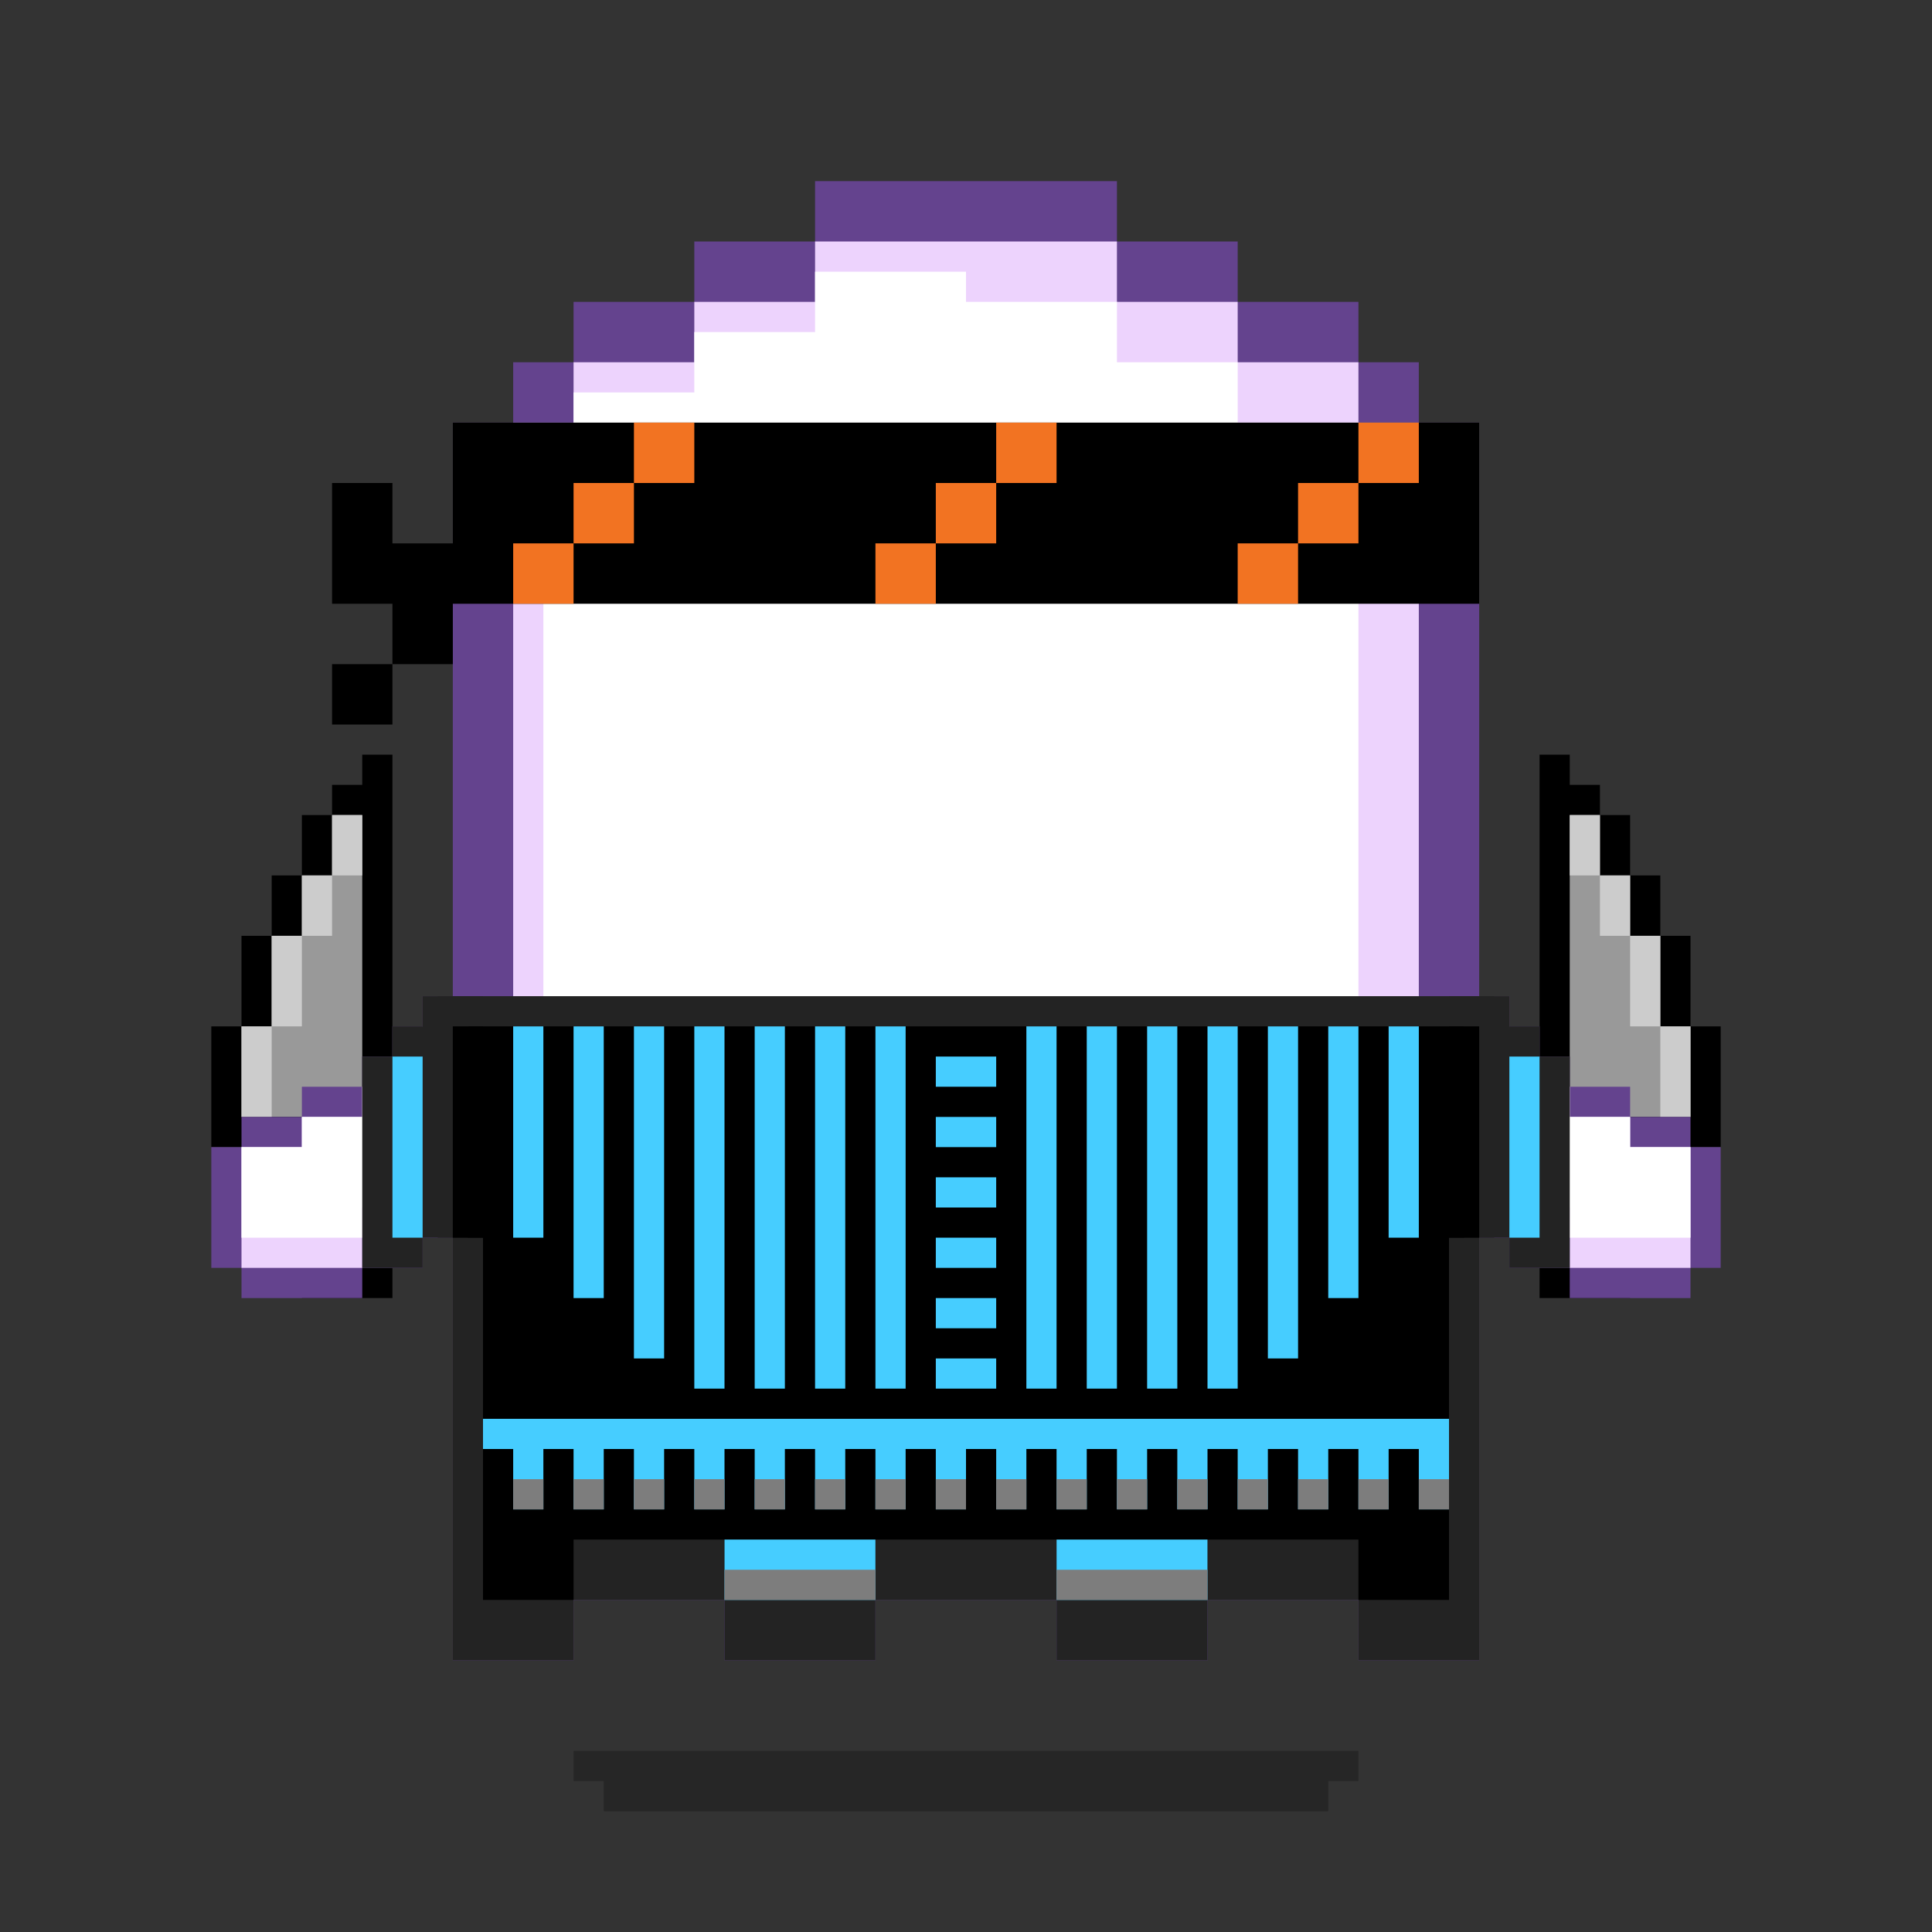 <svg xmlns="http://www.w3.org/2000/svg" viewBox="0 0 64 64"><rect x="0" y="0" width="64" height="64" fill="#333333" stroke="none"/><g class="gotchi-bg"><defs fill="#fff"><pattern id="a" patternUnits="userSpaceOnUse" width="4" height="4"><path d="M0 0h1v1H0zm2 2h1v1H2z"></path></pattern><pattern id="b" patternUnits="userSpaceOnUse" x="0" y="0" width="2" height="2"><path d="M0 0h1v1H0z"></path></pattern><pattern id="c" patternUnits="userSpaceOnUse" x="-2" y="0" width="8" height="1"><path d="M0 0h1v1H0zm2 0h1v1H2zm2 0h1v1H4z"></path></pattern><pattern id="d" patternUnits="userSpaceOnUse" x="0" y="0" width="4" height="4"><path d="M0 0h1v1H0zm0 2h1v1H0zm1 0V1h1v1zm1 0h1v1H2zm0-1h1V0H2zm1 2h1v1H3z"></path></pattern><pattern id="e" patternUnits="userSpaceOnUse" width="64" height="32"><path d="M4 4h1v1H4zm7 0h1v1h-1zm7 0h1v1h-1zm7 0h1v1h-1zm7 0h1v1h-1zm7 0h1v1h-1zm7 0h1v1h-1zm7 0h1v1h-1zm7 0h1v1h-1z"></path><path fill="url(#a)" d="M0 8h64v7H0z"></path><path fill="url(#b)" d="M0 16h64v1H0z"></path><path fill="url(#c)" d="M0 18h64v1H0z"></path><path fill="url(#b)" d="M22 18h15v1H22zM0 20h64v3H0z"></path><path fill="url(#d)" d="M0 24h64v8H0z"></path></pattern><mask id="f"><path fill="url(#e)" d="M0 0h64v32H0z"></path></mask></defs><path fill="#fff" d="M0 0h64v32H0z"></path><path fill="#dea8ff" class="gotchi-secondary" mask="url(#f)" d="M0 0h64v32H0z"></path><path fill="#dea8ff" class="gotchi-secondary" d="M0 32h64v32H0z"></path><path mask="url(#f)" fill="#fff" transform="matrix(1 0 0 -1 0 64)" d="M0 0h64v32H0z"></path></g><g class="gotchi-wearable wearable-hand wearable-hand-left"><svg x="7" y="25"><g transform="scale(-1, 1) translate(-50, 0)"><path d="M6,0v18H3v-5H0V9h1V6h1V4h1V2h1V1h1V0H6z"></path><path d="M5,2v10H1V9h1V6h1V4h1V2H5z" fill="#999"></path><g fill="#ccc"><path d="M4 2v2h1V2H4zM2 9h1V6H2v3z"></path><path d="M3 6h1V4H3v2zm-2 6h1V9H1v3z"></path></g><path d="M5,12v5H4v-5H5z" fill="#8c6238"></path></g></svg></g><g class="gotchi-wearable wearable-hand wearable-hand-right"><svg x="7" y="25"><path d="M6,0v18H3v-5H0V9h1V6h1V4h1V2h1V1h1V0H6z"></path><path d="M5,2v10H1V9h1V6h1V4h1V2H5z" fill="#999"></path><g fill="#ccc"><path d="M4 2v2h1V2H4zM2 9h1V6H2v3z"></path><path d="M3 6h1V4H3v2zm-2 6h1V9H1v3z"></path></g><path d="M5,12v5H4v-5H5z" fill="#8c6238"></path></svg></g><g class="gotchi-handsDownOpen"><g class="gotchi-primary"><path d="M56 38v-1h-2v-1h-2v-1h-1v-1h-1v-1h-1v8h1v1h2v1h4v-1h1v-4z"></path></g><g class="gotchi-secondary"><path d="M54 38v-1h-2v-1h-1v-1h-1v-1h-1v6h1v1h2v1h4v-4z"></path></g><path d="M54,38v-1h-2v-1h-1v-1h-1v-1h-1v5h1v1h2v1h4v-3H54z" fill="#fff"></path><g class="gotchi-primary"><path d="M8 38v-1h2v-1h2v-1h1v-1h1v-1h1v8h-1v1h-2v1H8v-1H7v-4z"></path></g><g class="gotchi-secondary"><path d="M10 38v-1h2v-1h1v-1h1v-1h1v6h-1v1h-2v1H8v-4z"></path></g><path d="M8,38v3h4v-1h2v-1h1v-5h-1v1h-1v1h-1v1h-2v1H8z" fill="#fff"></path></g><g class="gotchi-handsUp"><g class="gotchi-secondary"><path d="M50,38h1v1h-1V38z"></path><path d="M49 39h1v1h-1v-1zm2-2h1v1h-1v-1z"></path><path d="M52,36h2v1h-2V36z"></path><path d="M54,35h2v1h-2V35z"></path></g><path d="M52,32v1h-2v1h-1v5h1v-1h1v-1h1v-1h2v-1h2v-3H52z" fill="#fff"></path><g class="gotchi-primary"><path d="M49,33h1v1h-1V33z"></path><path d="M50 32h2v1h-2v-1zm0 7h1v1h-1v-1z"></path><path d="M49 40h1v1h-1v-1zm2-2h1v1h-1v-1z"></path><path d="M52 37h2v1h-2v-1zm0-6h4v1h-4v-1z"></path><path d="M56,32h1v4h-1V32z"></path><path d="M54,36h2v1h-2V36z"></path></g><g class="gotchi-secondary"><path d="M13,38h1v1h-1V38z"></path><path d="M14 39h1v1h-1v-1zm-2-2h1v1h-1v-1z"></path><path d="M10,36h2v1h-2V36z"></path><path d="M8,35h2v1H8V35z"></path></g><path d="M8,32v3h2v1h2v1h1v1h1v1h1v-5h-1v-1h-2v-1H8z" fill="#fff"></path><g class="gotchi-primary"><path d="M14,33h1v1h-1V33z"></path><path d="M12 32h2v1h-2v-1zm1 7h1v1h-1v-1z"></path><path d="M14 40h1v1h-1v-1zm-2-2h1v1h-1v-1z"></path><path d="M10 37h2v1h-2v-1zm-2-6h4v1H8v-1z"></path><path d="M7,32h1v4H7V32z"></path><path d="M8,36h2v1H8V36z"></path></g></g><style>.gotchi-primary{fill:#64438E;}.gotchi-secondary{fill:#EDD3FD;}.gotchi-cheek{fill:#F696C6;}.gotchi-eyeColor{fill:#64438E;}.gotchi-primary-mouth{fill:#64438E;}.gotchi-sleeves-up{display:none;}.gotchi-handsUp{display:none;}.gotchi-handsDownOpen{display:block;}.gotchi-handsDownClosed{display:none;}.gotchi-bg{ display: none }</style><g class="gotchi-body"><path d="M47 14v-2h-2v-2h-4V8h-4V6H27v2h-4v2h-4v2h-2v2h-2v41h4v-2h5v2h5v-2h6v2h5v-2h5v2h4V14z" class="gotchi-primary"></path><path d="M45 14v-2h-4v-2h-4V8H27v2h-4v2h-4v2h-2v39h2v-2h5v2h5v-2h6v2h5v-2h5v2h2V14z" class="gotchi-secondary"></path><path d="M18,49h2v-1h2v1h2v2h5v-2h2v-1h2v1h2v2h5v-2h2v-1h2v1h1V14h-4v-2h-4v-2h-5V9h-5v2h-4v2h-4v2h-1V49z" fill="#fff"></path></g><g class="gotchi-shadow"><path opacity=".25" d="M25 58H19v1h1v1h24V59h1V58h-1z" fill="#000"></path></g>,<g class="gotchi-wearable wearable-body"><svg x="12" y="32"><g><path d="M2.5 1v8H3v14h4v-2h5v2h5v-2h6v2h5v-2h5v2h4V9h.5V1h-35z" fill="#232323"></path><path d="M3,2v7h1v12h3v-2h5v2h5v-2h6v2h5v-2h5v2h3V9h1V2H3z"></path><path d="M12 19v2h5v-2h-5zm11 0v2h5v-2h-5zM4 15v1h1v2h1v-2h1v2h1v-2h1v2h1v-2h1v2h1v-2h1v2h1v-2h1v2h1v-2h1v2h1v-2h1v2h1v-2h1v2h1v-2h1v2h1v-2h1v2h1v-2h1v2h1v-2h1v2h1v-2h1v2h1v-2h1v2h1v-2h1v2h1v-3H4zm15-4v1h2v-1h-2zm0 2v1h2v-1h-2zm0-4v1h2V9h-2zm0-2v1h2V7h-2zm0-2v1h2V5h-2zm0-2v1h2V3h-2zm-8 11h1V2h-1v12zm2 0h1V2h-1v12zm-6-3h1V2H7v9zm2 2h1V2H9v11zM5 9h1V2H5v7zm12 5h1V2h-1v12zm-2 0h1V2h-1v12zm13 0h1V2h-1v12zm-2 0h1V2h-1v12zm6-3h1V2h-1v9zm-2 2h1V2h-1v11zm4-11v7h1V2h-1zM22 14h1V2h-1v12zm2 0h1V2h-1v12z" fill="#46cdff"></path><path d="M13 17h1v1h-1v-1zm2 0h1v1h-1v-1zm12 0h1v1h-1v-1zm-4 0h1v1h-1v-1zm2 0h1v1h-1v-1zm10 0h1v1h-1v-1zm-23 3v1h5v-1h-5zm19-3h1v1h-1v-1zm2 0h1v1h-1v-1zm-10 3v1h5v-1h-5zm-2-3h1v1h-1v-1zm8 0h1v1h-1v-1zM7 17h1v1H7v-1zm10 0h1v1h-1v-1zm-6 0h1v1h-1v-1zm-2 0h1v1H9v-1zm-4 0h1v1H5v-1zm14 0h1v1h-1v-1z" fill="#7d7d7d"></path><g class="gotchi-sleeves gotchi-sleeves-left gotchi-sleeves-up"><path d="M2,1V0H0v7h1v1h1v1h1.5V2H4V1H2z" fill="#232323"></path><path d="M1,1h1v6H1V1z" fill="#46cdff"></path><path d="M3 2h1v7H3z"></path></g><path d="M2,1v1H1v1H0v7h2V9h1.5V2H4V1H2z" fill="#232323"></path><path d="M1,3h1v6H1V3z" fill="#46cdff"></path><path d="M3 2h1v7H3z"></path><g class="gotchi-sleeves gotchi-sleeves-right gotchi-sleeves-up"><path d="M36 1v1h.5v7H38V8h1V7h1V0h-2v1h-2z" fill="#232323"></path><path d="M39,7h-1V1h1V7z" fill="#46cdff"></path><path d="M37 9h-1V2h1z"></path></g><path d="M36 1v1h.5v7H38v1h2V3h-1V2h-1V1h-2z" fill="#232323"></path><path d="M39,9h-1V3h1V9z" fill="#46cdff"></path><path d="M37 9h-1V2h1z"></path></g>,</svg></g><g class="gotchi-wearable wearable-head"><svg x="11" y="14"><path d="M2 10H0V8h2v2z"></path><path d="M2,6v2h2V6h34V0H4v4H2V2H0v4H2z"></path><g fill="#f27322"><path d="M18 4v2h2V4h-2zM6 4v2h2V4H6z"></path><path d="M30 4v2h2V4h-2zM8 4h2V2H8v2z"></path><path d="M32 4h2V2h-2v2zM20 4h2V2h-2v2z"></path><path d="M10 2h2V0h-2v2zm24 0h2V0h-2v2zM22 2h2V0h-2v2z"></path></g></svg></g></svg>